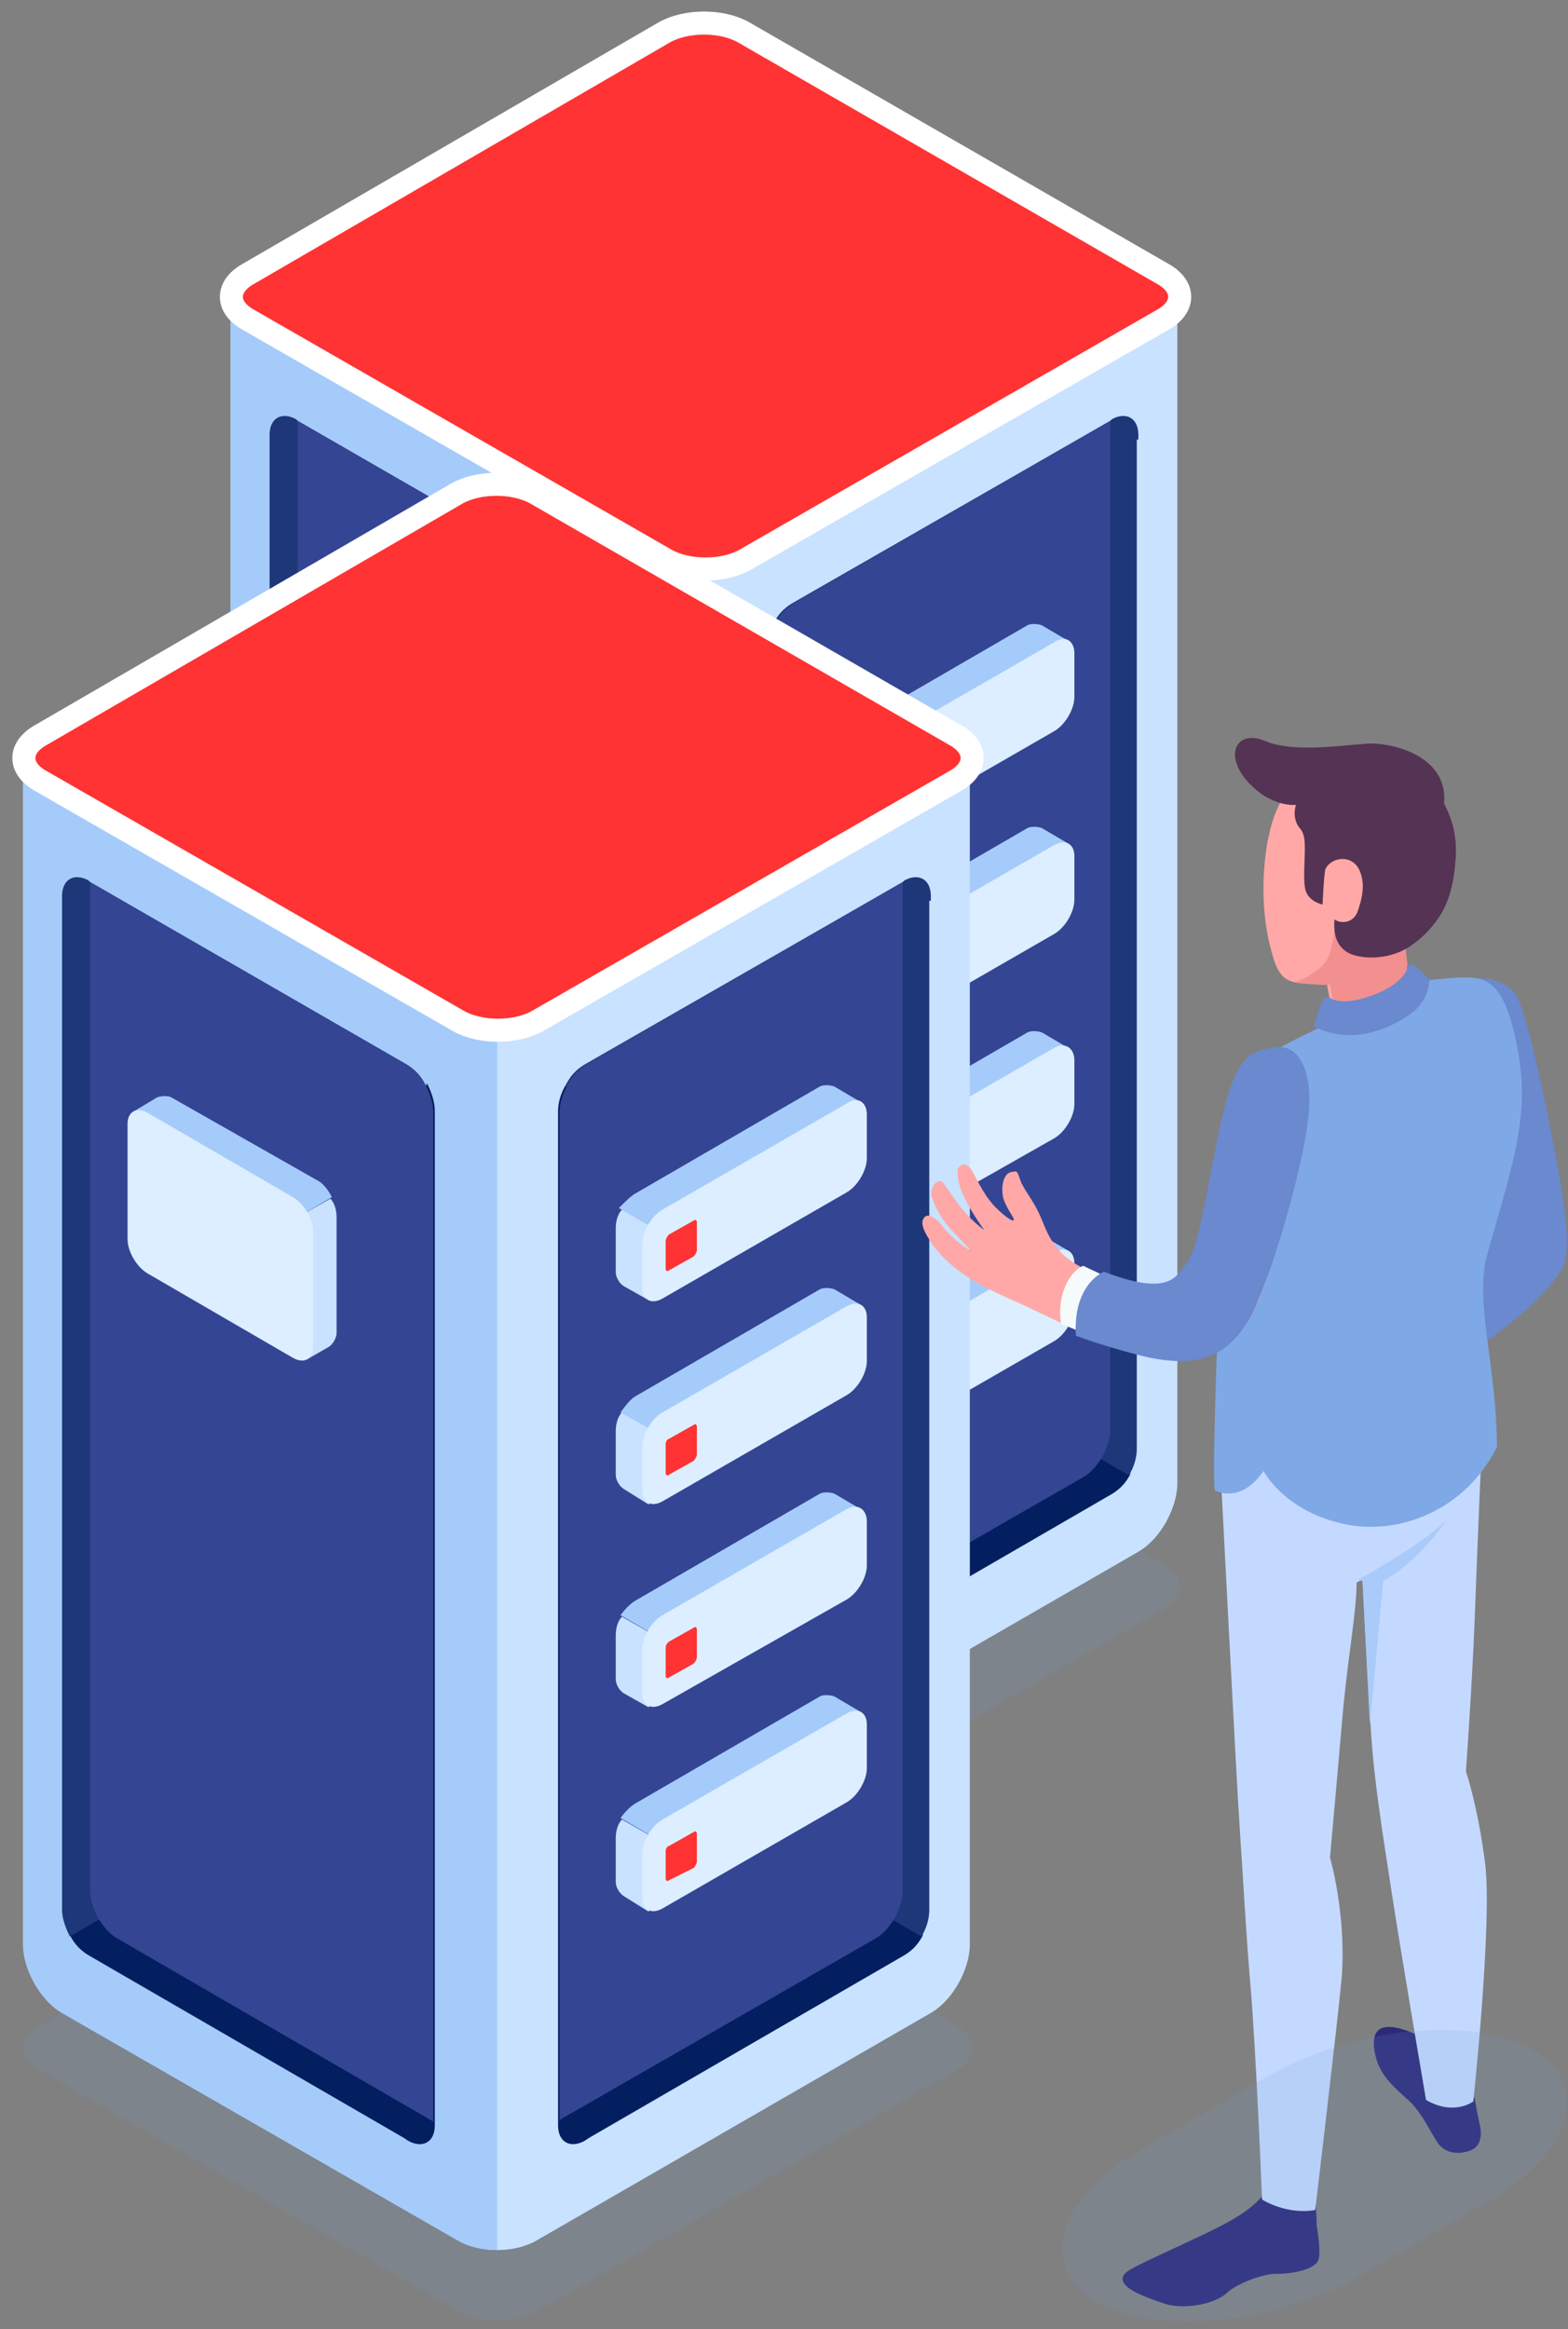 <svg width="68" height="101" viewBox="0 0 68 101" fill="none" xmlns="http://www.w3.org/2000/svg">
<rect x="0" y="0" width="68" height="101" fill="#808080" stroke="none"/>
<g id="Group 840">
<g id="XMLID 178">
<path id="XMLID 67" opacity="0.15" d="M28.805 57.414L10.745 67.831C9.798 68.372 9.798 69.251 10.745 69.792L28.873 80.209C29.82 80.75 31.375 80.75 32.322 80.209L50.45 69.792C51.397 69.251 51.397 68.372 50.45 67.831L32.255 57.414C31.308 56.873 29.752 56.873 28.805 57.414Z" fill="#6B99D1"/>
<path id="XMLID 65" d="M51.059 12.837V64.313C51.059 65.395 50.315 66.748 49.368 67.289L32.254 77.165C31.781 77.436 31.172 77.571 30.563 77.571C29.954 77.571 29.346 77.436 28.872 77.165L11.691 67.289C10.744 66.748 10 65.395 10 64.313V12.837H51.059Z" fill="#C8E2FF"/>
<path id="XMLID 63" d="M30.563 12.837V77.571C29.954 77.571 29.346 77.436 28.872 77.165L11.691 67.289C10.744 66.748 10 65.395 10 64.313V12.837H30.563Z" fill="#A5CBFA"/>
<path id="XMLID 61" d="M28.805 1.406L10.745 11.89C9.798 12.431 9.798 13.311 10.745 13.852L28.873 24.269C29.82 24.81 31.375 24.81 32.322 24.269L50.45 13.852C51.397 13.311 51.397 12.431 50.45 11.89L32.255 1.406C31.308 0.865 29.752 0.865 28.805 1.406Z" fill="#DCEEFF"/>
<g id="XMLID 57">
<path id="XMLID 60" d="M33.201 28.192V72.159C33.201 72.903 33.742 73.174 34.351 72.836L34.554 72.701L48.217 64.787C48.556 64.584 48.826 64.313 49.029 63.907L47.744 63.028L33.539 27.042C33.336 27.38 33.201 27.786 33.201 28.192Z" fill="#031F60"/>
<path id="XMLID 59" d="M49.368 19.061V18.858C49.368 18.114 48.827 17.843 48.218 18.181L48.15 18.249L34.351 26.163C34.013 26.366 33.742 26.637 33.54 27.042L47.677 63.231L48.962 63.975C49.165 63.637 49.3 63.231 49.3 62.825V19.061H49.368Z" fill="#1E3779"/>
<path id="XMLID 58" d="M48.149 62.013C48.149 62.351 48.014 62.757 47.811 63.163C47.608 63.501 47.337 63.84 46.999 64.042L33.336 71.889L33.268 71.957V28.192C33.268 27.854 33.403 27.448 33.606 27.042C33.809 26.704 34.08 26.366 34.418 26.163L48.149 18.249V62.013Z" fill="#344593"/>
</g>
<g id="XMLID 53">
<path id="XMLID 56" d="M27.857 28.192V72.16C27.857 72.904 27.316 73.174 26.707 72.836L26.504 72.701L12.84 64.787C12.502 64.584 12.231 64.313 12.028 63.907L13.314 63.028L27.518 26.975C27.721 27.381 27.857 27.787 27.857 28.192Z" fill="#031F60"/>
<path id="XMLID 55" d="M11.691 19.06V18.858C11.691 18.113 12.232 17.843 12.841 18.181L12.908 18.249L26.639 26.163C26.978 26.366 27.248 26.636 27.451 27.042L13.314 63.231L12.029 63.975C11.826 63.569 11.691 63.163 11.691 62.825V19.06Z" fill="#1E3779"/>
<path id="XMLID 54" d="M12.909 62.013C12.909 62.352 13.044 62.758 13.247 63.163C13.45 63.502 13.72 63.84 14.059 64.043L27.722 71.957L27.79 72.024V28.192C27.79 27.854 27.655 27.448 27.452 27.043C27.249 26.704 26.978 26.366 26.64 26.163L12.909 18.249V62.013Z" fill="#344593"/>
</g>
<path id="XMLID 51" d="M28.805 1.406L10.745 11.89C9.798 12.431 9.798 13.311 10.745 13.852L28.873 24.269C29.82 24.81 31.375 24.81 32.322 24.269L50.45 13.852C51.397 13.311 51.397 12.431 50.45 11.89L32.255 1.406C31.308 0.865 29.752 0.865 28.805 1.406Z" fill="#FF3333"/>
<path id="XMLID 50" d="M28.805 1.406L10.745 11.89C9.798 12.431 9.798 13.311 10.745 13.852L28.873 24.269C29.82 24.81 31.375 24.81 32.322 24.269L50.45 13.852C51.397 13.311 51.397 12.431 50.45 11.89L32.255 1.406C31.308 0.865 29.752 0.865 28.805 1.406Z" stroke="white" stroke-miterlimit="10"/>
<g id="XMLID 42">
<g id="XMLID 45">
<path id="XMLID 48" d="M22.312 38.947L23.259 38.406C23.462 38.271 23.597 38 23.597 37.797V32.792C23.597 32.521 23.53 32.183 23.327 31.98L19.133 34.348L22.312 38.947Z" fill="#C8E2FF"/>
<path id="XMLID 46" d="M22.851 31.236L16.425 27.583C16.29 27.516 16.019 27.516 15.816 27.583L14.802 28.192L19.131 34.415L23.392 31.913C23.257 31.642 23.054 31.371 22.851 31.236Z" fill="#A5CBFA"/>
</g>
<path id="XMLID 43" d="M15.411 28.26L21.702 31.913C22.175 32.183 22.581 32.86 22.581 33.401V38.406C22.581 38.947 22.175 39.15 21.702 38.88L15.411 35.227C14.938 34.956 14.532 34.28 14.532 33.739V28.733C14.532 28.192 14.938 27.989 15.411 28.26Z" fill="#DCEEFF"/>
</g>
<g id="XMLID 34">
<g id="XMLID 37">
<path id="XMLID 40" d="M37.124 36.377L36.042 35.768C35.839 35.633 35.703 35.362 35.703 35.159V33.265C35.703 32.995 35.771 32.657 35.974 32.454L39.288 34.348L37.124 36.377Z" fill="#C8E2FF"/>
<path id="XMLID 38" d="M36.514 31.777L44.563 27.11C44.699 27.042 44.969 27.042 45.172 27.11L46.322 27.786L39.152 34.28L35.838 32.386C36.108 32.115 36.311 31.912 36.514 31.777Z" fill="#A5CBFA"/>
</g>
<path id="XMLID 35" d="M45.713 27.854L37.732 32.453C37.258 32.724 36.852 33.4 36.852 33.941V35.836C36.852 36.377 37.258 36.58 37.732 36.309L45.713 31.709C46.187 31.439 46.593 30.762 46.593 30.221V28.327C46.593 27.786 46.187 27.515 45.713 27.854Z" fill="#DCEEFF"/>
</g>
<g id="XMLID 26">
<g id="XMLID 29">
<path id="XMLID 32" d="M37.124 45.238L36.042 44.562C35.839 44.426 35.703 44.156 35.703 43.953V42.059C35.703 41.788 35.771 41.45 35.974 41.247L39.288 43.141L37.124 45.238Z" fill="#C8E2FF"/>
<path id="XMLID 30" d="M36.517 40.571L44.566 35.903C44.701 35.836 44.972 35.836 45.175 35.903L46.325 36.58L39.155 43.073L35.908 41.247C36.111 40.976 36.314 40.706 36.517 40.571Z" fill="#A5CBFA"/>
</g>
<path id="XMLID 27" d="M45.713 36.647L37.732 41.247C37.258 41.518 36.852 42.194 36.852 42.735V44.629C36.852 45.17 37.258 45.373 37.732 45.103L45.713 40.503C46.187 40.232 46.593 39.556 46.593 39.015V37.121C46.593 36.58 46.187 36.377 45.713 36.647Z" fill="#DCEEFF"/>
</g>
<g id="XMLID 18">
<g id="XMLID 21">
<path id="XMLID 24" d="M37.124 54.032L36.042 53.423C35.839 53.288 35.703 53.017 35.703 52.814V50.92C35.703 50.65 35.771 50.311 35.974 50.108L39.288 52.002L37.124 54.032Z" fill="#C8E2FF"/>
<path id="XMLID 22" d="M36.517 49.432L44.566 44.765C44.701 44.697 44.972 44.697 45.175 44.765L46.325 45.441L39.155 51.935L35.908 50.041C36.111 49.77 36.314 49.567 36.517 49.432Z" fill="#A5CBFA"/>
</g>
<path id="XMLID 19" d="M45.713 45.441L37.732 50.041C37.258 50.311 36.852 50.987 36.852 51.529V53.423C36.852 53.964 37.258 54.167 37.732 53.896L45.713 49.364C46.187 49.093 46.593 48.417 46.593 47.876V45.982C46.593 45.441 46.187 45.17 45.713 45.441Z" fill="#DCEEFF"/>
</g>
<g id="XMLID 10">
<g id="XMLID 13">
<path id="XMLID 16" d="M37.124 62.893L36.042 62.216C35.839 62.081 35.703 61.81 35.703 61.608V59.714C35.703 59.443 35.771 59.105 35.974 58.902L39.288 60.796L37.124 62.893Z" fill="#C8E2FF"/>
<path id="XMLID 14" d="M36.517 58.225L44.566 53.558C44.701 53.49 44.972 53.49 45.175 53.558L46.325 54.234L39.155 60.728L35.908 58.834C36.111 58.564 36.314 58.361 36.517 58.225Z" fill="#A5CBFA"/>
</g>
<path id="XMLID 11" d="M45.713 54.302L37.732 58.902C37.258 59.172 36.852 59.849 36.852 60.39V62.284C36.852 62.825 37.258 63.028 37.732 62.757L45.713 58.158C46.187 57.887 46.593 57.211 46.593 56.67V54.776C46.593 54.234 46.187 54.032 45.713 54.302Z" fill="#DCEEFF"/>
</g>
<path id="XMLID 8" d="M38.004 33.536L39.086 32.927C39.154 32.859 39.221 32.927 39.221 32.995V34.212C39.221 34.28 39.154 34.415 39.086 34.483L38.004 35.092C37.936 35.159 37.868 35.092 37.868 35.024V33.806C37.868 33.739 37.936 33.603 38.004 33.536Z" fill="#FF3333"/>
<path id="XMLID 6" d="M38.004 42.397L39.086 41.788C39.154 41.721 39.221 41.788 39.221 41.856V43.074C39.221 43.141 39.154 43.276 39.086 43.344L38.004 43.953C37.936 44.02 37.868 43.953 37.868 43.885V42.6C37.868 42.532 37.936 42.397 38.004 42.397Z" fill="#FF3333"/>
<path id="XMLID 4" d="M38.004 51.191L39.086 50.582C39.154 50.514 39.221 50.582 39.221 50.649V51.867C39.221 51.935 39.154 52.07 39.086 52.138L38.004 52.746C37.936 52.814 37.868 52.746 37.868 52.679V51.461C37.868 51.326 37.936 51.258 38.004 51.191Z" fill="#FF3333"/>
<path id="XMLID 2" d="M38.004 60.052L39.086 59.443C39.154 59.375 39.221 59.443 39.221 59.511V60.728C39.221 60.796 39.154 60.931 39.086 60.999L38.004 61.54C37.936 61.607 37.868 61.54 37.868 61.472V60.255C37.868 60.187 37.936 60.052 38.004 60.052Z" fill="#FF3333"/>
</g>
<g id="XMLID 1">
<path id="XMLID 67_2" opacity="0.15" d="M19.805 77.414L1.745 87.831C0.798 88.372 0.798 89.251 1.745 89.792L19.873 100.209C20.82 100.75 22.375 100.75 23.322 100.209L41.45 89.792C42.397 89.251 42.397 88.372 41.45 87.831L23.255 77.414C22.308 76.873 20.752 76.873 19.805 77.414Z" fill="#6B99D1"/>
<path id="XMLID 65_2" d="M42.059 32.837V84.313C42.059 85.395 41.315 86.748 40.368 87.289L23.254 97.165C22.781 97.436 22.172 97.571 21.563 97.571C20.954 97.571 20.346 97.436 19.872 97.165L2.691 87.289C1.744 86.748 1 85.395 1 84.313V32.837H42.059Z" fill="#C8E2FF"/>
<path id="XMLID 63_2" d="M21.563 32.837V97.571C20.954 97.571 20.346 97.436 19.872 97.165L2.691 87.289C1.744 86.748 1 85.395 1 84.313V32.837H21.563Z" fill="#A5CBFA"/>
<path id="XMLID 61_2" d="M19.805 21.406L1.745 31.89C0.798 32.431 0.798 33.311 1.745 33.852L19.873 44.269C20.82 44.81 22.375 44.81 23.322 44.269L41.45 33.852C42.397 33.311 42.397 32.431 41.45 31.89L23.255 21.406C22.308 20.865 20.752 20.865 19.805 21.406Z" fill="#DCEEFF"/>
<g id="XMLID 57_2">
<path id="XMLID 60_2" d="M24.201 48.192V92.159C24.201 92.903 24.742 93.174 25.351 92.836L25.554 92.701L39.217 84.787C39.556 84.584 39.826 84.313 40.029 83.907L38.744 83.028L24.539 47.042C24.336 47.38 24.201 47.786 24.201 48.192Z" fill="#031F60"/>
<path id="XMLID 59_2" d="M40.368 39.061V38.858C40.368 38.114 39.827 37.843 39.218 38.181L39.15 38.249L25.351 46.163C25.013 46.366 24.742 46.637 24.54 47.042L38.677 83.231L39.962 83.975C40.165 83.637 40.3 83.231 40.3 82.825V39.061H40.368Z" fill="#1E3779"/>
<path id="XMLID 58_2" d="M39.149 82.013C39.149 82.351 39.014 82.757 38.811 83.163C38.608 83.501 38.337 83.84 37.999 84.042L24.336 91.889L24.268 91.957V48.192C24.268 47.854 24.403 47.448 24.606 47.042C24.809 46.704 25.08 46.366 25.418 46.163L39.149 38.249V82.013Z" fill="#344593"/>
</g>
<g id="XMLID 53_2">
<path id="XMLID 56_2" d="M18.857 48.192V92.16C18.857 92.904 18.316 93.174 17.707 92.836L17.504 92.701L3.84 84.787C3.502 84.584 3.231 84.313 3.028 83.907L4.314 83.028L18.518 46.975C18.721 47.381 18.857 47.787 18.857 48.192Z" fill="#031F60"/>
<path id="XMLID 55_2" d="M2.691 39.06V38.858C2.691 38.113 3.232 37.843 3.84 38.181L3.908 38.249L17.639 46.163C17.978 46.366 18.248 46.636 18.451 47.042L4.314 83.231L3.029 83.975C2.826 83.569 2.691 83.163 2.691 82.825V39.06Z" fill="#1E3779"/>
<path id="XMLID 54_2" d="M3.909 82.013C3.909 82.352 4.044 82.757 4.247 83.163C4.45 83.501 4.721 83.84 5.059 84.043L18.722 91.957L18.79 92.024V48.192C18.79 47.854 18.655 47.448 18.452 47.042C18.249 46.704 17.978 46.366 17.64 46.163L3.909 38.249V82.013Z" fill="#344593"/>
</g>
<path id="XMLID 51_2" d="M19.805 21.406L1.745 31.89C0.798 32.431 0.798 33.311 1.745 33.852L19.873 44.269C20.82 44.81 22.375 44.81 23.322 44.269L41.45 33.852C42.397 33.311 42.397 32.431 41.45 31.89L23.255 21.406C22.308 20.865 20.752 20.865 19.805 21.406Z" fill="#FF3333"/>
<path id="XMLID 50_2" d="M19.805 21.406L1.745 31.89C0.798 32.431 0.798 33.311 1.745 33.852L19.873 44.269C20.82 44.81 22.375 44.81 23.322 44.269L41.45 33.852C42.397 33.311 42.397 32.431 41.45 31.89L23.255 21.406C22.308 20.865 20.752 20.865 19.805 21.406Z" stroke="white" stroke-miterlimit="10"/>
<g id="XMLID 42_2">
<g id="XMLID 45_2">
<path id="XMLID 48_2" d="M13.312 58.947L14.259 58.406C14.462 58.271 14.597 58 14.597 57.797V52.792C14.597 52.521 14.53 52.183 14.327 51.98L10.133 54.348L13.312 58.947Z" fill="#C8E2FF"/>
<path id="XMLID 46_2" d="M13.851 51.236L7.425 47.583C7.29 47.516 7.019 47.516 6.817 47.583L5.802 48.192L10.131 54.415L14.392 51.913C14.257 51.642 14.054 51.371 13.851 51.236Z" fill="#A5CBFA"/>
</g>
<path id="XMLID 43_2" d="M6.411 48.26L12.702 51.913C13.175 52.183 13.581 52.86 13.581 53.401V58.406C13.581 58.947 13.175 59.15 12.702 58.88L6.411 55.227C5.938 54.956 5.532 54.28 5.532 53.739V48.733C5.532 48.192 5.938 47.989 6.411 48.26Z" fill="#DCEEFF"/>
</g>
<g id="XMLID 34_2">
<g id="XMLID 37_2">
<path id="XMLID 40_2" d="M28.124 56.377L27.042 55.768C26.839 55.633 26.703 55.362 26.703 55.159V53.265C26.703 52.995 26.771 52.657 26.974 52.454L30.288 54.348L28.124 56.377Z" fill="#C8E2FF"/>
<path id="XMLID 38_2" d="M27.514 51.777L35.563 47.11C35.699 47.042 35.969 47.042 36.172 47.11L37.322 47.786L30.152 54.28L26.838 52.386C27.108 52.115 27.311 51.912 27.514 51.777Z" fill="#A5CBFA"/>
</g>
<path id="XMLID 35_2" d="M36.713 47.854L28.732 52.453C28.258 52.724 27.852 53.4 27.852 53.941V55.836C27.852 56.377 28.258 56.58 28.732 56.309L36.713 51.709C37.187 51.439 37.593 50.762 37.593 50.221V48.327C37.593 47.786 37.187 47.516 36.713 47.854Z" fill="#DCEEFF"/>
</g>
<g id="XMLID 26_2">
<g id="XMLID 29_2">
<path id="XMLID 32_2" d="M28.124 65.238L27.042 64.561C26.839 64.426 26.703 64.156 26.703 63.953V62.059C26.703 61.788 26.771 61.45 26.974 61.247L30.288 63.141L28.124 65.238Z" fill="#C8E2FF"/>
<path id="XMLID 30_2" d="M27.517 60.571L35.566 55.903C35.701 55.836 35.972 55.836 36.175 55.903L37.325 56.58L30.155 63.073L26.908 61.247C27.111 60.976 27.314 60.706 27.517 60.571Z" fill="#A5CBFA"/>
</g>
<path id="XMLID 27_2" d="M36.713 56.647L28.732 61.247C28.258 61.518 27.852 62.194 27.852 62.735V64.629C27.852 65.17 28.258 65.373 28.732 65.103L36.713 60.503C37.187 60.232 37.593 59.556 37.593 59.015V57.121C37.593 56.58 37.187 56.377 36.713 56.647Z" fill="#DCEEFF"/>
</g>
<g id="XMLID 18_2">
<g id="XMLID 21_2">
<path id="XMLID 24_2" d="M28.124 74.032L27.042 73.423C26.839 73.288 26.703 73.017 26.703 72.814V70.92C26.703 70.65 26.771 70.311 26.974 70.108L30.288 72.002L28.124 74.032Z" fill="#C8E2FF"/>
<path id="XMLID 22_2" d="M27.517 69.432L35.566 64.765C35.701 64.697 35.972 64.697 36.175 64.765L37.325 65.441L30.155 71.935L26.908 70.041C27.111 69.77 27.314 69.567 27.517 69.432Z" fill="#A5CBFA"/>
</g>
<path id="XMLID 19_2" d="M36.713 65.441L28.732 70.04C28.258 70.311 27.852 70.987 27.852 71.529V73.423C27.852 73.964 28.258 74.167 28.732 73.896L36.713 69.364C37.187 69.094 37.593 68.417 37.593 67.876V65.982C37.593 65.441 37.187 65.17 36.713 65.441Z" fill="#DCEEFF"/>
</g>
<g id="XMLID 10_2">
<g id="XMLID 13_2">
<path id="XMLID 16_2" d="M28.124 82.893L27.042 82.216C26.839 82.081 26.703 81.811 26.703 81.608V79.714C26.703 79.443 26.771 79.105 26.974 78.902L30.288 80.796L28.124 82.893Z" fill="#C8E2FF"/>
<path id="XMLID 14_2" d="M27.517 78.225L35.566 73.558C35.701 73.49 35.972 73.49 36.175 73.558L37.325 74.234L30.155 80.728L26.908 78.834C27.111 78.564 27.314 78.361 27.517 78.225Z" fill="#A5CBFA"/>
</g>
<path id="XMLID 11_2" d="M36.713 74.302L28.732 78.902C28.258 79.172 27.852 79.849 27.852 80.39V82.284C27.852 82.825 28.258 83.028 28.732 82.757L36.713 78.158C37.187 77.887 37.593 77.211 37.593 76.67V74.776C37.593 74.234 37.187 74.032 36.713 74.302Z" fill="#DCEEFF"/>
</g>
<path id="XMLID 8_2" d="M29.004 53.536L30.086 52.927C30.154 52.859 30.221 52.927 30.221 52.995V54.212C30.221 54.28 30.154 54.415 30.086 54.483L29.004 55.092C28.936 55.159 28.868 55.092 28.868 55.024V53.806C28.868 53.739 28.936 53.603 29.004 53.536Z" fill="#FF3333"/>
<path id="XMLID 6_2" d="M29.004 62.397L30.086 61.788C30.154 61.721 30.221 61.788 30.221 61.856V63.074C30.221 63.141 30.154 63.276 30.086 63.344L29.004 63.953C28.936 64.02 28.868 63.953 28.868 63.885V62.6C28.868 62.532 28.936 62.397 29.004 62.397Z" fill="#FF3333"/>
<path id="XMLID 4_2" d="M29.004 71.191L30.086 70.582C30.154 70.514 30.221 70.582 30.221 70.649V71.867C30.221 71.935 30.154 72.07 30.086 72.138L29.004 72.746C28.936 72.814 28.868 72.746 28.868 72.679V71.461C28.868 71.326 28.936 71.258 29.004 71.191Z" fill="#FF3333"/>
<path id="XMLID 2_2" d="M29.004 80.052L30.086 79.443C30.154 79.375 30.221 79.443 30.221 79.51V80.728C30.221 80.796 30.154 80.931 30.086 80.999L29.004 81.54C28.936 81.607 28.868 81.54 28.868 81.472V80.254C28.868 80.187 28.936 80.052 29.004 80.052Z" fill="#FF3333"/>
</g>
<g id="XMLID 5">
<path id="XMLID 39" d="M66.648 47.54C66.777 48.572 68.058 52.956 67.802 54.568C67.546 56.115 63.188 58.952 63.188 58.952L62.612 56.244L64.47 54.439C64.79 54.117 64.983 53.601 64.918 53.15L64.342 49.474L66.648 47.54Z" fill="#FFA8A7"/>
<path id="XMLID 38_3" d="M64.406 52.892L62.612 44.832C62.356 41.802 65.111 42.124 65.752 43.156C66.392 44.188 67.674 51.086 67.738 51.731C67.994 53.279 67.994 54.052 67.866 54.697C67.738 55.342 66.2 57.147 63.253 58.952L62.676 56.244L64.406 52.892Z" fill="#6A89CE"/>
<path id="XMLID 36" d="M63.957 90.996C63.957 90.996 64.021 91.448 64.149 92.028C64.277 92.479 64.277 93.059 63.764 93.253C63.252 93.446 62.675 93.382 62.355 92.93C61.97 92.35 61.714 91.706 61.137 91.125C60.561 90.609 59.856 90.029 59.664 89.191C59.471 88.417 59.6 87.966 60.112 87.901C60.753 87.837 61.778 88.353 62.291 88.74C62.611 89.062 63.957 90.996 63.957 90.996Z" fill="#2D2979"/>
<path id="XMLID 34_3" d="M57.036 95.38C57.036 95.38 57.1 95.961 57.1 96.477C57.164 96.928 57.293 97.702 57.164 98.024C57.036 98.346 56.267 98.604 55.306 98.604C54.73 98.604 53.576 99.056 53.192 99.442C52.615 99.958 51.269 100.152 50.501 99.894C49.732 99.636 48.835 99.314 48.706 98.927C48.578 98.54 48.963 98.411 50.885 97.508C52.807 96.606 54.217 96.025 54.922 94.994L57.036 95.38Z" fill="#2D2979"/>
<path id="XMLID 33" d="M64.406 80.809C64.086 78.295 63.573 76.812 63.573 76.812C63.573 76.812 63.829 73.33 63.958 70.106C64.086 66.56 64.278 62.112 64.342 61.273L52.937 63.852C52.937 63.852 53.641 77.585 53.77 79.391C53.898 81.196 54.026 83.711 54.218 85.967C54.474 88.869 54.731 95.38 54.731 95.38C55.948 96.09 57.037 95.832 57.037 95.832C57.037 95.832 57.999 87.772 58.191 85.709C58.383 82.937 57.678 80.551 57.678 80.551C57.678 80.551 57.999 77.005 58.255 74.039C58.511 71.46 58.831 69.849 58.831 68.624L59.088 68.495C59.088 68.495 59.344 73.588 59.472 75.329C59.6 77.134 59.857 78.875 60.369 82.163C60.818 85.065 61.843 91.061 61.843 91.061C63.06 91.77 63.894 91.125 63.894 91.125C63.894 91.125 64.727 83.324 64.406 80.809Z" fill="#C4D9FF"/>
<path id="XMLID 32_3" d="M58.894 68.495C58.894 68.495 61.457 67.141 62.739 65.915C62.739 65.915 61.522 67.721 59.984 68.559C59.984 68.559 59.407 74.877 59.407 74.749L59.087 68.559L58.894 68.495Z" fill="#AACAF9"/>
<path id="XMLID 31" d="M62.74 42.447C61.843 42.511 61.202 42.705 61.138 42.447C61.074 42.254 60.946 41.093 60.946 41.093C61.074 40.835 61.138 40.577 61.138 40.577C62.227 39.932 62.996 38.772 63.124 37.353C63.381 34.968 61.651 32.905 59.344 32.647C57.166 32.389 55.499 34.001 55.051 36.128C54.795 37.16 54.602 39.288 55.115 41.157C55.371 42.189 55.628 42.447 56.076 42.576C56.204 42.64 57.23 42.705 57.55 42.705C57.55 42.705 57.678 43.35 57.742 43.801C57.806 44.252 57.806 44.446 56.973 44.961C56.14 45.477 58.255 46.509 59.6 46.444C60.946 46.315 62.484 45.542 62.932 44.639C63.381 43.607 63.317 42.382 62.74 42.447Z" fill="#FFA8A7"/>
<path id="XMLID 30_3" d="M62.74 42.447C61.843 42.511 61.202 42.705 61.138 42.447C61.074 42.254 60.946 41.093 60.946 41.093C61.074 40.835 61.138 40.577 61.138 40.577C61.522 40.319 61.843 40.061 62.163 39.675L59.28 40.642L58.447 40.448L58.126 40.255L57.934 39.868C57.934 39.932 57.806 41.222 57.55 41.609C57.293 42.06 56.525 42.511 56.14 42.576C56.14 42.576 56.14 42.576 56.204 42.576C56.332 42.64 57.358 42.705 57.678 42.705C57.678 42.705 57.806 43.35 57.87 43.801C57.934 44.188 57.934 44.381 57.293 44.833L58.447 45.735L61.971 45.671C62.035 45.606 62.163 45.542 62.227 45.477L63.252 43.865C63.316 43.092 63.188 42.447 62.74 42.447Z" fill="#F28F8F"/>
<path id="XMLID 29_3" d="M61.585 40.706C62.675 39.739 62.995 38.772 63.123 37.353C63.38 34.968 61.649 32.905 59.343 32.647C57.805 32.518 56.587 33.163 55.819 34.323C55.819 34.323 55.947 34.646 56.203 34.904C56.203 34.904 56.011 35.419 56.331 35.871C56.587 36.129 56.587 36.451 56.587 36.902C56.587 37.289 56.523 37.998 56.587 38.45C56.651 39.094 57.356 39.223 57.356 39.223C57.356 39.223 57.42 37.805 57.484 37.676C57.741 37.16 58.638 37.031 58.958 37.74C59.215 38.321 59.086 38.901 58.894 39.481C58.702 40.062 58.125 40.062 57.869 39.868C57.869 40.126 57.741 41.093 58.702 41.415C59.599 41.673 60.496 41.415 60.945 41.157C61.201 41.029 61.585 40.706 61.585 40.706Z" fill="#543354"/>
<path id="XMLID 28" d="M56.203 34.903C56.203 34.903 55.114 35.032 54.089 33.872C53.064 32.711 53.64 31.615 54.858 32.131C56.075 32.647 58.126 32.324 59.151 32.26C60.176 32.131 62.931 32.711 62.611 34.968L56.203 34.903Z" fill="#543354"/>
<path id="XMLID 27_3" d="M61.522 42.576C61.778 43.156 61.138 43.93 59.536 44.446C57.934 44.962 57.742 44.317 57.742 44.317C57.742 44.317 55.371 45.413 54.538 45.993C53.577 46.702 53.128 48.701 53 52.054C52.872 55.922 52.551 63.659 52.68 64.626C52.68 64.626 53.769 65.271 54.794 63.788C55.371 64.755 56.46 65.593 57.87 65.98C60.176 66.689 63.38 65.787 64.918 62.757C64.918 59.339 63.957 56.502 64.469 54.504C65.751 49.991 66.392 48.185 65.751 45.155C65.238 42.705 64.534 42.383 63.572 42.383C62.675 42.383 61.522 42.576 61.522 42.576Z" fill="#7FA8E6"/>
<path id="XMLID 26_3" d="M61.01 41.867C61.01 41.867 61.139 41.802 61.331 41.867C61.523 41.995 61.971 42.447 61.971 42.447C61.971 42.447 62.1 43.414 60.946 44.123C59.793 44.832 58.383 45.219 56.974 44.51C56.974 44.51 57.23 43.607 57.358 43.414C57.422 43.221 57.614 43.221 57.614 43.221C57.614 43.221 57.999 43.672 59.344 43.221C60.754 42.769 61.01 42.06 61.01 42.06V41.867Z" fill="#6A89CE"/>
<path id="XMLID 24_3" d="M49.284 55.858C51.206 56.373 51.654 55.148 51.911 54.117C52.552 51.667 52.872 49.475 53.321 48.056C53.833 46.444 54.41 46.187 55.243 45.864C56.14 45.477 56.973 46.251 56.652 48.379C56.268 50.829 55.819 52.569 54.922 55.471C54.666 56.245 54.154 57.599 53.321 58.243C52.359 59.081 50.822 59.017 48.579 58.437C47.618 58.179 46.529 57.599 44.734 56.76C44.222 56.502 43.837 56.373 42.94 55.922C41.979 55.471 41.018 54.762 40.505 54.052C39.993 53.343 39.929 53.021 40.057 52.827C40.185 52.634 40.377 52.698 40.698 52.956C40.954 53.279 41.338 53.794 42.107 54.246C42.107 54.246 41.531 53.601 41.146 53.214C40.826 52.827 40.569 52.376 40.441 51.989C40.249 51.602 40.633 51.022 40.89 51.28C41.146 51.602 41.274 51.86 41.787 52.505C42.235 53.021 42.684 53.343 42.684 53.343C42.684 53.343 42.171 52.634 41.851 51.989C41.531 51.344 41.531 51.022 41.531 50.764C41.531 50.571 41.851 50.313 42.107 50.7C42.364 51.087 42.556 51.667 43.132 52.312C43.581 52.763 43.965 53.021 43.965 52.892C43.965 52.763 43.709 52.505 43.517 51.989C43.389 51.473 43.517 50.893 43.837 50.829C44.158 50.764 44.094 50.764 44.286 51.28C44.542 51.796 44.862 52.118 45.183 52.892C45.439 53.537 45.567 53.794 45.952 54.246C46.464 54.826 47.49 55.342 49.284 55.858Z" fill="#FFA8A7"/>
<path id="XMLID 23" d="M48.066 55.406L46.977 54.891C46.336 55.148 45.823 56.245 46.015 57.405L47.297 57.921L48.066 55.406Z" fill="#F5FBFB"/>
<path id="XMLID 21_3" d="M55.37 45.413C54.089 45.542 53.576 45.929 52.935 48.701C52.359 51.473 51.974 54.181 51.462 54.762C51.013 55.342 50.757 56.245 47.873 55.148C47.873 55.148 46.528 55.664 46.656 57.921C46.656 57.921 48.194 58.501 49.924 58.888C51.654 59.21 53.256 59.081 54.345 56.889C55.37 54.697 56.523 50.377 56.716 48.636C56.972 46.896 56.523 45.284 55.37 45.413Z" fill="#6A89CE"/>
<path id="XMLID 6_3" opacity="0.15" d="M49.54 93.189L54.986 90.029C58.703 87.902 63.829 87.386 66.456 88.869C69.083 90.416 68.186 93.382 64.469 95.51L59.023 98.669C55.307 100.797 50.181 101.312 47.553 99.829C44.99 98.282 45.823 95.316 49.54 93.189Z" fill="#6B99D1"/>
</g>
</g>
</svg>
